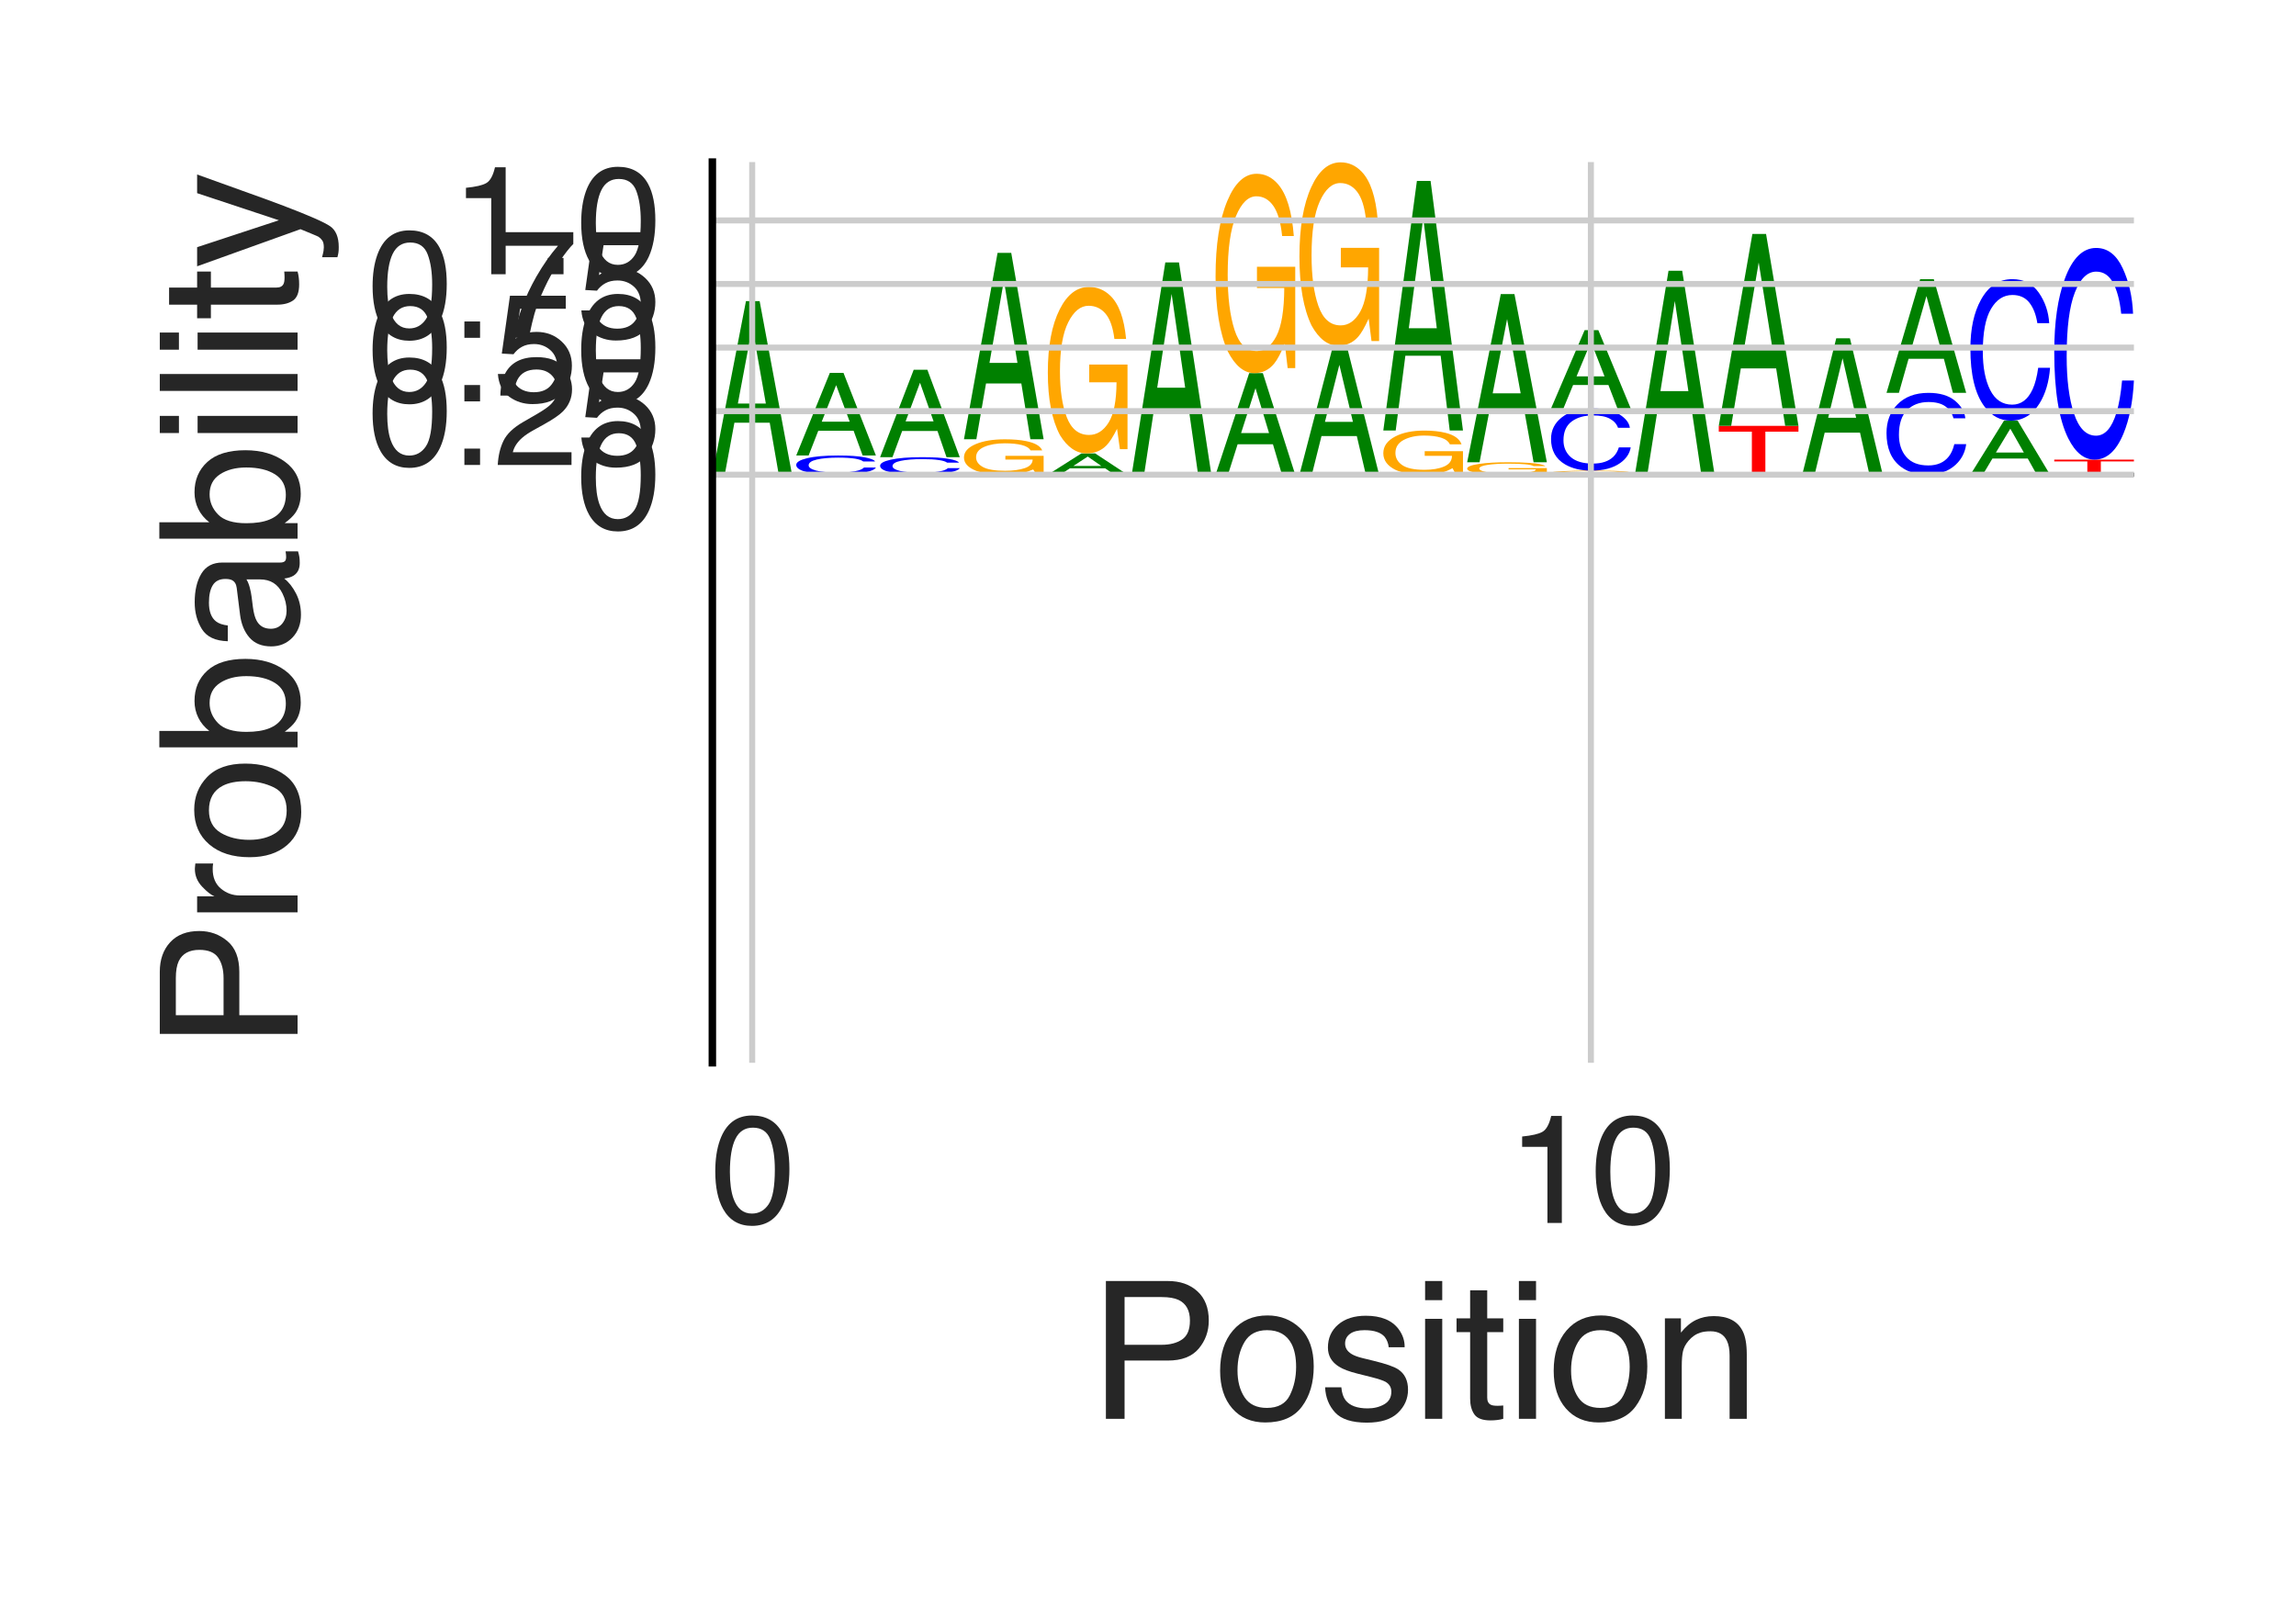 <?xml version="1.0" encoding="utf-8" standalone="no"?>
<!DOCTYPE svg PUBLIC "-//W3C//DTD SVG 1.1//EN"
  "http://www.w3.org/Graphics/SVG/1.1/DTD/svg11.dtd">
<svg height="216pt" version="1.1" viewBox="0 0 306 216" width="306pt" xmlns="http://www.w3.org/2000/svg" xmlns:xlink="http://www.w3.org/1999/xlink">
 <defs>
  <style type="text/css">*{stroke-linecap:butt;stroke-linejoin:round;}</style>
 </defs>
 <g id="figure_1">
  <g id="patch_1">
   <path d="M 0 216 
L 306 216 
L 306 0 
L 0 0 
z
" style="fill:#ffffff;"/>
  </g>
  <g id="axes_1">
   <g id="patch_2">
    <path d="M 94.94 141.64 
L 284.4 141.64 
L 284.4 21.6 
L 94.94 21.6 
z
" style="fill:#ffffff;"/>
   </g>
   <g id="line2d_1">
    <path clip-path="url(#pebec50a38b)" d="M 94.94 63.265 
L 284.4 63.265 
" style="fill:none;stroke:#000000;stroke-linecap:round;stroke-width:0.5;"/>
   </g>
   <g id="patch_3">
    <path clip-path="url(#pebec50a38b)" d="M 102.068 53.786 
L 100.261 43.567 
L 98.34 53.786 
L 102.068 53.786 
z
M 99.419 40.13 
L 101.241 40.13 
L 105.559 63.265 
L 103.791 63.265 
L 102.586 56.336 
L 97.879 56.336 
L 96.591 63.265 
L 94.94 63.265 
L 99.419 40.13 
z
M 100.253 40.13 
L 100.253 40.13 
z
" style="fill:#008000;"/>
   </g>
   <g id="patch_4">
    <path clip-path="url(#pebec50a38b)" d="M 111.701 60.705 
Q 113.975 60.705 115.229 60.948 
Q 116.483 61.191 116.622 61.5 
L 115.041 61.5 
Q 114.773 61.266 113.969 61.129 
Q 113.166 60.991 111.716 60.991 
Q 109.948 60.991 108.861 61.244 
Q 107.773 61.496 107.773 62.017 
Q 107.773 62.444 108.754 62.71 
Q 109.737 62.975 111.685 62.975 
Q 113.477 62.975 114.415 62.696 
Q 114.911 62.548 115.156 62.308 
L 116.736 62.308 
Q 116.525 62.692 115.336 62.952 
Q 113.909 63.265 111.49 63.265 
Q 109.403 63.265 107.985 63.008 
Q 106.118 62.669 106.118 61.961 
Q 106.118 61.423 107.521 61.079 
Q 109.036 60.705 111.701 60.705 
z
M 111.375 60.705 
L 111.375 60.705 
z
" style="fill:#0000ff;"/>
   </g>
   <g id="patch_5">
    <path clip-path="url(#pebec50a38b)" d="M 113.245 56.195 
L 111.439 51.333 
L 109.518 56.195 
L 113.245 56.195 
z
M 110.596 49.698 
L 112.418 49.698 
L 116.736 60.705 
L 114.969 60.705 
L 113.763 57.408 
L 109.057 57.408 
L 107.769 60.705 
L 106.118 60.705 
L 110.596 49.698 
z
M 111.431 49.698 
L 111.431 49.698 
z
" style="fill:#008000;"/>
   </g>
   <g id="patch_6">
    <path clip-path="url(#pebec50a38b)" d="M 122.878 60.928 
Q 125.152 60.928 126.407 61.15 
Q 127.661 61.372 127.799 61.654 
L 126.219 61.654 
Q 125.95 61.44 125.147 61.315 
Q 124.344 61.189 122.894 61.189 
Q 121.126 61.189 120.039 61.42 
Q 118.951 61.65 118.951 62.126 
Q 118.951 62.516 119.932 62.758 
Q 120.915 63 122.863 63 
Q 124.654 63 125.593 62.745 
Q 126.088 62.611 126.334 62.391 
L 127.914 62.391 
Q 127.703 62.742 126.514 62.979 
Q 125.087 63.265 122.667 63.265 
Q 120.581 63.265 119.162 63.03 
Q 117.295 62.721 117.295 62.074 
Q 117.295 61.584 118.698 61.27 
Q 120.213 60.928 122.878 60.928 
z
M 122.552 60.928 
L 122.552 60.928 
z
" style="fill:#0000ff;"/>
   </g>
   <g id="patch_7">
    <path clip-path="url(#pebec50a38b)" d="M 124.423 56.154 
L 122.616 51.007 
L 120.696 56.154 
L 124.423 56.154 
z
M 121.774 49.276 
L 123.596 49.276 
L 127.914 60.928 
L 126.146 60.928 
L 124.941 57.438 
L 120.234 57.438 
L 118.946 60.928 
L 117.295 60.928 
L 121.774 49.276 
z
M 122.608 49.276 
L 122.608 49.276 
z
" style="fill:#008000;"/>
   </g>
   <g id="patch_8">
    <path clip-path="url(#pebec50a38b)" d="M 133.949 58.548 
Q 135.587 58.548 136.782 58.792 
Q 138.514 59.142 138.902 60.021 
L 137.344 60.021 
Q 137.058 59.53 136.165 59.306 
Q 135.271 59.081 133.909 59.081 
Q 132.296 59.081 131.192 59.549 
Q 130.088 60.015 130.088 60.94 
Q 130.088 61.739 130.997 62.241 
Q 131.909 62.742 133.964 62.742 
Q 135.539 62.742 136.572 62.391 
Q 137.605 62.038 137.628 61.25 
L 133.99 61.25 
L 133.99 60.748 
L 139.091 60.748 
L 139.091 63.146 
L 138.079 63.146 
L 137.699 62.569 
Q 136.901 62.907 136.284 63.039 
Q 135.246 63.265 133.648 63.265 
Q 131.584 63.265 130.096 62.749 
Q 128.473 62.102 128.473 60.973 
Q 128.473 59.847 130.055 59.182 
Q 131.559 58.548 133.949 58.548 
z
M 133.688 58.541 
L 133.688 58.541 
z
" style="fill:#ffa600;"/>
   </g>
   <g id="patch_9">
    <path clip-path="url(#pebec50a38b)" d="M 135.6 48.364 
L 133.794 37.391 
L 131.873 48.364 
L 135.6 48.364 
z
M 132.951 33.701 
L 134.773 33.701 
L 139.091 58.541 
L 137.324 58.541 
L 136.119 51.102 
L 131.412 51.102 
L 130.124 58.541 
L 128.473 58.541 
L 132.951 33.701 
z
M 133.786 33.701 
L 133.786 33.701 
z
" style="fill:#008000;"/>
   </g>
   <g id="patch_10">
    <path clip-path="url(#pebec50a38b)" d="M 146.778 62.101 
L 144.971 60.845 
L 143.051 62.101 
L 146.778 62.101 
z
M 144.129 60.423 
L 145.951 60.423 
L 150.269 63.265 
L 148.501 63.265 
L 147.296 62.414 
L 142.589 62.414 
L 141.301 63.265 
L 139.65 63.265 
L 144.129 60.423 
z
M 144.964 60.423 
L 144.964 60.423 
z
" style="fill:#008000;"/>
   </g>
   <g id="patch_11">
    <path clip-path="url(#pebec50a38b)" d="M 145.127 38.245 
Q 146.765 38.245 147.96 39.393 
Q 149.692 41.041 150.079 45.173 
L 148.522 45.173 
Q 148.236 42.864 147.342 41.808 
Q 146.448 40.752 145.086 40.752 
Q 143.473 40.752 142.37 42.951 
Q 141.266 45.145 141.266 49.493 
Q 141.266 53.248 142.175 55.608 
Q 143.086 57.967 145.142 57.967 
Q 146.717 57.967 147.75 56.315 
Q 148.783 54.657 148.806 50.953 
L 145.167 50.953 
L 145.167 48.588 
L 150.269 48.588 
L 150.269 59.863 
L 149.256 59.863 
L 148.876 57.15 
Q 148.079 58.743 147.461 59.363 
Q 146.423 60.423 144.825 60.423 
Q 142.762 60.423 141.273 57.999 
Q 139.65 54.956 139.65 49.649 
Q 139.65 44.356 141.233 41.229 
Q 142.737 38.245 145.127 38.245 
z
M 144.866 38.213 
L 144.866 38.213 
z
" style="fill:#ffa600;"/>
   </g>
   <g id="patch_12">
    <path clip-path="url(#pebec50a38b)" d="M 157.955 51.673 
L 156.149 39.176 
L 154.228 51.673 
L 157.955 51.673 
z
M 155.307 34.973 
L 157.129 34.973 
L 161.447 63.265 
L 159.679 63.265 
L 158.474 54.791 
L 153.767 54.791 
L 152.479 63.265 
L 150.828 63.265 
L 155.307 34.973 
z
M 156.141 34.973 
L 156.141 34.973 
z
" style="fill:#008000;"/>
   </g>
   <g id="patch_13">
    <path clip-path="url(#pebec50a38b)" d="M 169.133 57.718 
L 167.327 51.738 
L 165.406 57.718 
L 169.133 57.718 
z
M 166.484 49.727 
L 168.306 49.727 
L 172.624 63.265 
L 170.857 63.265 
L 169.651 59.21 
L 164.945 59.21 
L 163.656 63.265 
L 162.005 63.265 
L 166.484 49.727 
z
M 167.319 49.727 
L 167.319 49.727 
z
" style="fill:#008000;"/>
   </g>
   <g id="patch_14">
    <path clip-path="url(#pebec50a38b)" d="M 167.482 23.16 
Q 169.12 23.16 170.315 24.535 
Q 172.047 26.509 172.434 31.458 
L 170.877 31.458 
Q 170.591 28.692 169.697 27.427 
Q 168.804 26.162 167.441 26.162 
Q 165.829 26.162 164.725 28.797 
Q 163.621 31.425 163.621 36.633 
Q 163.621 41.131 164.53 43.958 
Q 165.441 46.785 167.497 46.785 
Q 169.072 46.785 170.105 44.805 
Q 171.138 42.82 171.161 38.382 
L 167.522 38.382 
L 167.522 35.55 
L 172.624 35.55 
L 172.624 49.056 
L 171.611 49.056 
L 171.232 45.806 
Q 170.434 47.714 169.816 48.456 
Q 168.778 49.727 167.181 49.727 
Q 165.117 49.727 163.628 46.823 
Q 162.005 43.177 162.005 36.82 
Q 162.005 30.479 163.588 26.734 
Q 165.092 23.16 167.482 23.16 
z
M 167.221 23.121 
L 167.221 23.121 
z
" style="fill:#ffa600;"/>
   </g>
   <g id="patch_15">
    <path clip-path="url(#pebec50a38b)" d="M 180.311 56.22 
L 178.504 48.625 
L 176.584 56.22 
L 180.311 56.22 
z
M 177.662 46.071 
L 179.484 46.071 
L 183.802 63.265 
L 182.034 63.265 
L 180.829 58.115 
L 176.122 58.115 
L 174.834 63.265 
L 173.183 63.265 
L 177.662 46.071 
z
M 178.496 46.071 
L 178.496 46.071 
z
" style="fill:#008000;"/>
   </g>
   <g id="patch_16">
    <path clip-path="url(#pebec50a38b)" d="M 178.66 21.635 
Q 180.298 21.635 181.493 22.9 
Q 183.225 24.716 183.612 29.268 
L 182.055 29.268 
Q 181.769 26.724 180.875 25.561 
Q 179.981 24.397 178.619 24.397 
Q 177.006 24.397 175.902 26.82 
Q 174.798 29.238 174.798 34.028 
Q 174.798 38.165 175.707 40.765 
Q 176.619 43.365 178.675 43.365 
Q 180.25 43.365 181.283 41.544 
Q 182.316 39.718 182.338 35.636 
L 178.7 35.636 
L 178.7 33.031 
L 183.802 33.031 
L 183.802 45.454 
L 182.789 45.454 
L 182.409 42.465 
Q 181.612 44.22 180.994 44.903 
Q 179.956 46.071 178.358 46.071 
Q 176.295 46.071 174.806 43.401 
Q 173.183 40.047 173.183 34.2 
Q 173.183 28.368 174.765 24.923 
Q 176.269 21.635 178.66 21.635 
z
M 178.399 21.6 
L 178.399 21.6 
z
" style="fill:#ffa600;"/>
   </g>
   <g id="patch_17">
    <path clip-path="url(#pebec50a38b)" d="M 189.837 57.385 
Q 191.475 57.385 192.67 57.689 
Q 194.402 58.126 194.789 59.221 
L 193.232 59.221 
Q 192.946 58.609 192.052 58.329 
Q 191.159 58.049 189.797 58.049 
Q 188.184 58.049 187.08 58.632 
Q 185.976 59.214 185.976 60.367 
Q 185.976 61.362 186.885 61.988 
Q 187.796 62.614 189.852 62.614 
Q 191.427 62.614 192.46 62.175 
Q 193.493 61.736 193.516 60.754 
L 189.878 60.754 
L 189.878 60.127 
L 194.979 60.127 
L 194.979 63.116 
L 193.967 63.116 
L 193.587 62.397 
Q 192.789 62.819 192.171 62.984 
Q 191.133 63.265 189.536 63.265 
Q 187.472 63.265 185.984 62.622 
Q 184.361 61.815 184.361 60.408 
Q 184.361 59.005 185.943 58.176 
Q 187.447 57.385 189.837 57.385 
z
M 189.576 57.376 
L 189.576 57.376 
z
" style="fill:#ffa600;"/>
   </g>
   <g id="patch_18">
    <path clip-path="url(#pebec50a38b)" d="M 191.488 43.746 
L 189.682 29.051 
L 187.761 43.746 
L 191.488 43.746 
z
M 188.839 24.11 
L 190.661 24.11 
L 194.979 57.376 
L 193.212 57.376 
L 192.007 47.413 
L 187.3 47.413 
L 186.012 57.376 
L 184.361 57.376 
L 188.839 24.11 
z
M 189.674 24.11 
L 189.674 24.11 
z
" style="fill:#008000;"/>
   </g>
   <g id="patch_19">
    <path clip-path="url(#pebec50a38b)" d="M 201.015 61.606 
Q 202.653 61.606 203.848 61.692 
Q 205.58 61.815 205.967 62.124 
L 204.41 62.124 
Q 204.124 61.951 203.23 61.872 
Q 202.336 61.793 200.974 61.793 
Q 199.361 61.793 198.257 61.958 
Q 197.154 62.122 197.154 62.447 
Q 197.154 62.728 198.063 62.905 
Q 198.974 63.081 201.03 63.081 
Q 202.605 63.081 203.638 62.957 
Q 204.671 62.833 204.694 62.556 
L 201.055 62.556 
L 201.055 62.38 
L 206.157 62.38 
L 206.157 63.223 
L 205.144 63.223 
L 204.764 63.02 
Q 203.967 63.139 203.349 63.185 
Q 202.311 63.265 200.713 63.265 
Q 198.65 63.265 197.161 63.083 
Q 195.538 62.856 195.538 62.459 
Q 195.538 62.063 197.121 61.829 
Q 198.625 61.606 201.015 61.606 
z
M 200.754 61.604 
L 200.754 61.604 
z
" style="fill:#ffa600;"/>
   </g>
   <g id="patch_20">
    <path clip-path="url(#pebec50a38b)" d="M 202.666 52.423 
L 200.859 42.524 
L 198.939 52.423 
L 202.666 52.423 
z
M 200.017 39.195 
L 201.839 39.195 
L 206.157 61.604 
L 204.389 61.604 
L 203.184 54.892 
L 198.477 54.892 
L 197.189 61.604 
L 195.538 61.604 
L 200.017 39.195 
z
M 200.851 39.195 
L 200.851 39.195 
z
" style="fill:#008000;"/>
   </g>
   <g id="patch_21">
    <path clip-path="url(#pebec50a38b)" d="M 212.192 62.721 
Q 213.83 62.721 215.025 62.749 
Q 216.757 62.79 217.145 62.891 
L 215.588 62.891 
Q 215.301 62.834 214.408 62.808 
Q 213.514 62.782 212.152 62.782 
Q 210.539 62.782 209.435 62.836 
Q 208.331 62.89 208.331 62.997 
Q 208.331 63.089 209.24 63.147 
Q 210.152 63.205 212.207 63.205 
Q 213.782 63.205 214.815 63.164 
Q 215.848 63.123 215.871 63.033 
L 212.233 63.033 
L 212.233 62.975 
L 217.335 62.975 
L 217.335 63.251 
L 216.322 63.251 
L 215.942 63.184 
Q 215.144 63.224 214.527 63.239 
Q 213.489 63.265 211.891 63.265 
Q 209.827 63.265 208.339 63.205 
Q 206.716 63.131 206.716 63.001 
Q 206.716 62.871 208.298 62.794 
Q 209.802 62.721 212.192 62.721 
z
M 211.931 62.72 
L 211.931 62.72 
z
" style="fill:#ffa600;"/>
   </g>
   <g id="patch_22">
    <path clip-path="url(#pebec50a38b)" d="M 212.299 54.436 
Q 214.573 54.436 215.827 55.224 
Q 217.082 56.011 217.22 57.011 
L 215.639 57.011 
Q 215.371 56.252 214.568 55.809 
Q 213.765 55.363 212.315 55.363 
Q 210.547 55.363 209.459 56.18 
Q 208.372 56.996 208.372 58.682 
Q 208.372 60.065 209.352 60.925 
Q 210.335 61.783 212.283 61.783 
Q 214.075 61.783 215.014 60.878 
Q 215.509 60.402 215.754 59.624 
L 217.335 59.624 
Q 217.123 60.866 215.934 61.708 
Q 214.508 62.72 212.088 62.72 
Q 210.002 62.72 208.583 61.889 
Q 206.716 60.793 206.716 58.5 
Q 206.716 56.761 208.119 55.648 
Q 209.634 54.436 212.299 54.436 
z
M 211.973 54.436 
L 211.973 54.436 
z
" style="fill:#0000ff;"/>
   </g>
   <g id="patch_23">
    <path clip-path="url(#pebec50a38b)" d="M 213.843 50.158 
L 212.037 45.546 
L 210.116 50.158 
L 213.843 50.158 
z
M 211.194 43.995 
L 213.017 43.995 
L 217.335 54.436 
L 215.567 54.436 
L 214.362 51.309 
L 209.655 51.309 
L 208.367 54.436 
L 206.716 54.436 
L 211.194 43.995 
z
M 212.029 43.995 
L 212.029 43.995 
z
" style="fill:#008000;"/>
   </g>
   <g id="patch_24">
    <path clip-path="url(#pebec50a38b)" d="M 225.021 52.127 
L 223.214 40.12 
L 221.294 52.127 
L 225.021 52.127 
z
M 222.372 36.082 
L 224.194 36.082 
L 228.512 63.265 
L 226.744 63.265 
L 225.539 55.123 
L 220.833 55.123 
L 219.544 63.265 
L 217.893 63.265 
L 222.372 36.082 
z
M 223.207 36.082 
L 223.207 36.082 
z
" style="fill:#008000;"/>
   </g>
   <g id="patch_25">
    <path clip-path="url(#pebec50a38b)" d="M 239.69 56.756 
L 239.69 57.531 
L 235.28 57.531 
L 235.28 63.265 
L 233.481 63.265 
L 233.481 57.531 
L 229.071 57.531 
L 229.071 56.756 
L 239.69 56.756 
z
" style="fill:#ff0000;"/>
   </g>
   <g id="patch_26">
    <path clip-path="url(#pebec50a38b)" d="M 236.198 46.276 
L 234.392 34.978 
L 232.471 46.276 
L 236.198 46.276 
z
M 233.55 31.178 
L 235.372 31.178 
L 239.69 56.756 
L 237.922 56.756 
L 236.717 49.095 
L 232.01 49.095 
L 230.722 56.756 
L 229.071 56.756 
L 233.55 31.178 
z
M 234.384 31.178 
L 234.384 31.178 
z
" style="fill:#008000;"/>
   </g>
   <g id="patch_27">
    <path clip-path="url(#pebec50a38b)" d="M 250.867 63.031 
L 250.867 63.059 
L 246.457 63.059 
L 246.457 63.265 
L 244.659 63.265 
L 244.659 63.059 
L 240.249 63.059 
L 240.249 63.031 
L 250.867 63.031 
z
" style="fill:#ff0000;"/>
   </g>
   <g id="patch_28">
    <path clip-path="url(#pebec50a38b)" d="M 247.376 55.677 
L 245.57 47.75 
L 243.649 55.677 
L 247.376 55.677 
z
M 244.727 45.084 
L 246.549 45.084 
L 250.867 63.031 
L 249.1 63.031 
L 247.894 57.656 
L 243.188 57.656 
L 241.9 63.031 
L 240.249 63.031 
L 244.727 45.084 
z
M 245.562 45.084 
L 245.562 45.084 
z
" style="fill:#008000;"/>
   </g>
   <g id="patch_29">
    <path clip-path="url(#pebec50a38b)" d="M 257.009 52.358 
Q 259.283 52.358 260.538 53.396 
Q 261.792 54.431 261.93 55.749 
L 260.35 55.749 
Q 260.081 54.749 259.278 54.165 
Q 258.475 53.579 257.025 53.579 
Q 255.257 53.579 254.169 54.655 
Q 253.082 55.728 253.082 57.948 
Q 253.082 59.768 254.063 60.901 
Q 255.046 62.031 256.994 62.031 
Q 258.785 62.031 259.724 60.84 
Q 260.219 60.213 260.465 59.189 
L 262.045 59.189 
Q 261.834 60.824 260.644 61.932 
Q 259.218 63.265 256.798 63.265 
Q 254.712 63.265 253.293 62.171 
Q 251.426 60.727 251.426 57.709 
Q 251.426 55.419 252.829 53.953 
Q 254.344 52.358 257.009 52.358 
z
M 256.683 52.358 
L 256.683 52.358 
z
" style="fill:#0000ff;"/>
   </g>
   <g id="patch_30">
    <path clip-path="url(#pebec50a38b)" d="M 258.554 46.152 
L 256.747 39.46 
L 254.827 46.152 
L 258.554 46.152 
z
M 255.905 37.21 
L 257.727 37.21 
L 262.045 52.358 
L 260.277 52.358 
L 259.072 47.821 
L 254.365 47.821 
L 253.077 52.358 
L 251.426 52.358 
L 255.905 37.21 
z
M 256.739 37.21 
L 256.739 37.21 
z
" style="fill:#008000;"/>
   </g>
   <g id="patch_31">
    <path clip-path="url(#pebec50a38b)" d="M 269.731 60.314 
L 267.925 57.132 
L 266.004 60.314 
L 269.731 60.314 
z
M 267.082 56.062 
L 268.904 56.062 
L 273.222 63.265 
L 271.455 63.265 
L 270.25 61.108 
L 265.543 61.108 
L 264.255 63.265 
L 262.604 63.265 
L 267.082 56.062 
z
M 267.917 56.062 
L 267.917 56.062 
z
" style="fill:#008000;"/>
   </g>
   <g id="patch_32">
    <path clip-path="url(#pebec50a38b)" d="M 268.187 37.203 
Q 270.461 37.203 271.715 38.997 
Q 272.969 40.787 273.108 43.065 
L 271.527 43.065 
Q 271.259 41.337 270.456 40.327 
Q 269.652 39.313 268.203 39.313 
Q 266.434 39.313 265.347 41.174 
Q 264.26 43.03 264.26 46.869 
Q 264.26 50.016 265.24 51.974 
Q 266.223 53.929 268.171 53.929 
Q 269.963 53.929 270.902 51.869 
Q 271.397 50.785 271.642 49.014 
L 273.222 49.014 
Q 273.011 51.842 271.822 53.757 
Q 270.396 56.062 267.976 56.062 
Q 265.889 56.062 264.471 54.171 
Q 262.604 51.674 262.604 46.455 
Q 262.604 42.496 264.007 39.96 
Q 265.522 37.203 268.187 37.203 
z
M 267.861 37.203 
L 267.861 37.203 
z
" style="fill:#0000ff;"/>
   </g>
   <g id="patch_33">
    <path clip-path="url(#pebec50a38b)" d="M 284.4 61.257 
L 284.4 61.496 
L 279.99 61.496 
L 279.99 63.265 
L 278.191 63.265 
L 278.191 61.496 
L 273.781 61.496 
L 273.781 61.257 
L 284.4 61.257 
z
" style="fill:#ff0000;"/>
   </g>
   <g id="patch_34">
    <path clip-path="url(#pebec50a38b)" d="M 279.364 33.044 
Q 281.638 33.044 282.893 35.728 
Q 284.147 38.407 284.285 41.814 
L 282.705 41.814 
Q 282.436 39.229 281.633 37.718 
Q 280.83 36.201 279.38 36.201 
Q 277.612 36.201 276.525 38.984 
Q 275.437 41.762 275.437 47.504 
Q 275.437 52.213 276.418 55.142 
Q 277.401 58.065 279.349 58.065 
Q 281.14 58.065 282.079 54.984 
Q 282.575 53.362 282.82 50.713 
L 284.4 50.713 
Q 284.189 54.943 283 57.808 
Q 281.573 61.257 279.153 61.257 
Q 277.067 61.257 275.648 58.427 
Q 273.781 54.692 273.781 46.885 
Q 273.781 40.962 275.184 37.17 
Q 276.699 33.044 279.364 33.044 
z
M 279.038 33.044 
L 279.038 33.044 
z
" style="fill:#0000ff;"/>
   </g>
   <g id="patch_35">
    <path clip-path="url(#pebec50a38b)" d="M 100.523 81.45 
Q 102.797 81.45 104.051 80.466 
Q 105.306 79.484 105.444 78.234 
L 103.864 78.234 
Q 103.595 79.182 102.792 79.736 
Q 101.989 80.293 100.539 80.293 
Q 98.771 80.293 97.683 79.272 
Q 96.596 78.254 96.596 76.148 
Q 96.596 74.421 97.576 73.347 
Q 98.56 72.275 100.508 72.275 
Q 102.299 72.275 103.238 73.405 
Q 103.733 74 103.978 74.971 
L 105.559 74.971 
Q 105.347 73.42 104.158 72.369 
Q 102.732 71.105 100.312 71.105 
Q 98.226 71.105 96.807 72.142 
Q 94.94 73.512 94.94 76.375 
Q 94.94 78.547 96.343 79.938 
Q 97.858 81.45 100.523 81.45 
z
M 100.197 81.45 
L 100.197 81.45 
z
" style="fill:none;opacity:0;"/>
   </g>
   <g id="patch_36">
    <path clip-path="url(#pebec50a38b)" d="M 100.416 96.564 
Q 102.055 96.564 103.25 95.782 
Q 104.981 94.659 105.369 91.843 
L 103.812 91.843 
Q 103.526 93.417 102.632 94.136 
Q 101.738 94.856 100.376 94.856 
Q 98.763 94.856 97.659 93.357 
Q 96.555 91.862 96.555 88.899 
Q 96.555 86.34 97.464 84.732 
Q 98.376 83.124 100.432 83.124 
Q 102.006 83.124 103.039 84.25 
Q 104.072 85.38 104.095 87.904 
L 100.457 87.904 
L 100.457 89.515 
L 105.559 89.515 
L 105.559 81.832 
L 104.546 81.832 
L 104.166 83.681 
Q 103.369 82.595 102.751 82.173 
Q 101.713 81.45 100.115 81.45 
Q 98.052 81.45 96.563 83.102 
Q 94.94 85.176 94.94 88.793 
Q 94.94 92.4 96.522 94.53 
Q 98.026 96.564 100.416 96.564 
z
M 100.156 96.586 
L 100.156 96.586 
z
" style="fill:none;opacity:0;"/>
   </g>
   <g id="patch_37">
    <path clip-path="url(#pebec50a38b)" d="M 105.559 71.105 
L 105.559 70.171 
L 101.149 70.171 
L 101.149 63.265 
L 99.35 63.265 
L 99.35 70.171 
L 94.94 70.171 
L 94.94 71.105 
L 105.559 71.105 
z
" style="fill:none;opacity:0;"/>
   </g>
   <g id="patch_38">
    <path clip-path="url(#pebec50a38b)" d="M 111.594 69.417 
Q 113.232 69.417 114.427 69.099 
Q 116.159 68.641 116.546 67.495 
L 114.989 67.495 
Q 114.703 68.136 113.809 68.429 
Q 112.916 68.722 111.554 68.722 
Q 109.941 68.722 108.837 68.112 
Q 107.733 67.503 107.733 66.297 
Q 107.733 65.255 108.642 64.601 
Q 109.553 63.946 111.609 63.946 
Q 113.184 63.946 114.217 64.404 
Q 115.25 64.864 115.273 65.892 
L 111.635 65.892 
L 111.635 66.548 
L 116.736 66.548 
L 116.736 63.42 
L 115.724 63.42 
L 115.344 64.173 
Q 114.546 63.731 113.928 63.559 
Q 112.89 63.265 111.293 63.265 
Q 109.229 63.265 107.741 63.937 
Q 106.118 64.781 106.118 66.254 
Q 106.118 67.722 107.7 68.589 
Q 109.204 69.417 111.594 69.417 
z
M 111.333 69.426 
L 111.333 69.426 
z
" style="fill:none;opacity:0;"/>
   </g>
   <g id="patch_39">
    <path clip-path="url(#pebec50a38b)" d="M 116.736 79.598 
L 116.736 78.386 
L 112.326 78.386 
L 112.326 69.426 
L 110.528 69.426 
L 110.528 78.386 
L 106.118 78.386 
L 106.118 79.598 
L 116.736 79.598 
z
" style="fill:none;opacity:0;"/>
   </g>
   <g id="patch_40">
    <path clip-path="url(#pebec50a38b)" d="M 122.772 66.477 
Q 124.41 66.477 125.605 66.311 
Q 127.337 66.072 127.724 65.474 
L 126.167 65.474 
Q 125.881 65.808 124.987 65.961 
Q 124.093 66.114 122.731 66.114 
Q 121.118 66.114 120.014 65.795 
Q 118.911 65.478 118.911 64.848 
Q 118.911 64.304 119.819 63.962 
Q 120.731 63.62 122.787 63.62 
Q 124.362 63.62 125.395 63.86 
Q 126.428 64.1 126.45 64.636 
L 122.812 64.636 
L 122.812 64.979 
L 127.914 64.979 
L 127.914 63.346 
L 126.901 63.346 
L 126.521 63.739 
Q 125.724 63.508 125.106 63.418 
Q 124.068 63.265 122.47 63.265 
Q 120.407 63.265 118.918 63.616 
Q 117.295 64.057 117.295 64.825 
Q 117.295 65.592 118.878 66.045 
Q 120.382 66.477 122.772 66.477 
z
M 122.511 66.482 
L 122.511 66.482 
z
" style="fill:none;opacity:0;"/>
   </g>
   <g id="patch_41">
    <path clip-path="url(#pebec50a38b)" d="M 127.914 80.834 
L 127.914 79.124 
L 123.504 79.124 
L 123.504 66.482 
L 121.705 66.482 
L 121.705 79.124 
L 117.295 79.124 
L 117.295 80.834 
L 127.914 80.834 
z
" style="fill:none;opacity:0;"/>
   </g>
   <g id="patch_42">
    <path clip-path="url(#pebec50a38b)" d="M 134.056 113.633 
Q 136.33 113.633 137.584 110.013 
Q 138.838 106.401 138.977 101.805 
L 137.396 101.805 
Q 137.128 105.291 136.325 107.329 
Q 135.521 109.376 134.072 109.376 
Q 132.304 109.376 131.216 105.622 
Q 130.129 101.876 130.129 94.132 
Q 130.129 87.781 131.109 83.83 
Q 132.092 79.888 134.04 79.888 
Q 135.832 79.888 136.771 84.043 
Q 137.266 86.231 137.511 89.804 
L 139.091 89.804 
Q 138.88 84.098 137.691 80.234 
Q 136.265 75.583 133.845 75.583 
Q 131.758 75.583 130.34 79.4 
Q 128.473 84.436 128.473 94.966 
Q 128.473 102.954 129.876 108.069 
Q 131.391 113.633 134.056 113.633 
z
M 133.73 113.633 
L 133.73 113.633 
z
" style="fill:none;opacity:0;"/>
   </g>
   <g id="patch_43">
    <path clip-path="url(#pebec50a38b)" d="M 139.091 75.583 
L 139.091 74.115 
L 134.681 74.115 
L 134.681 63.265 
L 132.883 63.265 
L 132.883 74.115 
L 128.473 74.115 
L 128.473 75.583 
L 139.091 75.583 
z
" style="fill:none;opacity:0;"/>
   </g>
   <g id="patch_44">
    <path clip-path="url(#pebec50a38b)" d="M 145.233 69.09 
Q 147.507 69.09 148.762 68.536 
Q 150.016 67.983 150.154 67.279 
L 148.574 67.279 
Q 148.305 67.813 147.502 68.125 
Q 146.699 68.438 145.249 68.438 
Q 143.481 68.438 142.394 67.863 
Q 141.306 67.29 141.306 66.104 
Q 141.306 65.132 142.287 64.527 
Q 143.27 63.924 145.218 63.924 
Q 147.009 63.924 147.948 64.56 
Q 148.444 64.895 148.689 65.442 
L 150.269 65.442 
Q 150.058 64.568 148.869 63.977 
Q 147.442 63.265 145.022 63.265 
Q 142.936 63.265 141.517 63.849 
Q 139.65 64.62 139.65 66.232 
Q 139.65 67.455 141.053 68.238 
Q 142.568 69.09 145.233 69.09 
z
M 144.908 69.09 
L 144.908 69.09 
z
" style="fill:none;opacity:0;"/>
   </g>
   <g id="patch_45">
    <path clip-path="url(#pebec50a38b)" d="M 150.269 105.235 
L 150.269 100.929 
L 145.859 100.929 
L 145.859 69.09 
L 144.06 69.09 
L 144.06 100.929 
L 139.65 100.929 
L 139.65 105.235 
L 150.269 105.235 
z
" style="fill:none;opacity:0;"/>
   </g>
   <g id="patch_46">
    <path clip-path="url(#pebec50a38b)" d="M 156.411 113.081 
Q 158.685 113.081 159.939 109.661 
Q 161.194 106.248 161.332 101.906 
L 159.752 101.906 
Q 159.483 105.2 158.68 107.126 
Q 157.877 109.059 156.427 109.059 
Q 154.659 109.059 153.571 105.512 
Q 152.484 101.973 152.484 94.657 
Q 152.484 88.657 153.464 84.924 
Q 154.447 81.199 156.395 81.199 
Q 158.187 81.199 159.126 85.125 
Q 159.621 87.192 159.866 90.567 
L 161.447 90.567 
Q 161.235 85.177 160.046 81.526 
Q 158.62 77.132 156.2 77.132 
Q 154.114 77.132 152.695 80.738 
Q 150.828 85.497 150.828 95.445 
Q 150.828 102.992 152.231 107.825 
Q 153.746 113.081 156.411 113.081 
z
M 156.085 113.081 
L 156.085 113.081 
z
" style="fill:none;opacity:0;"/>
   </g>
   <g id="patch_47">
    <path clip-path="url(#pebec50a38b)" d="M 156.304 68.227 
Q 157.942 68.227 159.138 67.97 
Q 160.869 67.601 161.257 66.677 
L 159.7 66.677 
Q 159.414 67.193 158.52 67.43 
Q 157.626 67.666 156.264 67.666 
Q 154.651 67.666 153.547 67.174 
Q 152.443 66.683 152.443 65.71 
Q 152.443 64.87 153.352 64.342 
Q 154.264 63.814 156.32 63.814 
Q 157.894 63.814 158.927 64.184 
Q 159.96 64.555 159.983 65.384 
L 156.345 65.384 
L 156.345 65.913 
L 161.447 65.913 
L 161.447 63.39 
L 160.434 63.39 
L 160.054 63.997 
Q 159.257 63.641 158.639 63.502 
Q 157.601 63.265 156.003 63.265 
Q 153.94 63.265 152.451 63.807 
Q 150.828 64.488 150.828 65.675 
Q 150.828 66.859 152.41 67.559 
Q 153.914 68.227 156.304 68.227 
z
M 156.044 68.234 
L 156.044 68.234 
z
" style="fill:none;opacity:0;"/>
   </g>
   <g id="patch_48">
    <path clip-path="url(#pebec50a38b)" d="M 161.447 77.132 
L 161.447 76.072 
L 157.037 76.072 
L 157.037 68.234 
L 155.238 68.234 
L 155.238 76.072 
L 150.828 76.072 
L 150.828 77.132 
L 161.447 77.132 
z
" style="fill:none;opacity:0;"/>
   </g>
   <g id="patch_49">
    <path clip-path="url(#pebec50a38b)" d="M 167.589 135.4 
Q 169.863 135.4 171.117 131.721 
Q 172.371 128.05 172.509 123.38 
L 170.929 123.38 
Q 170.661 126.923 169.857 128.994 
Q 169.054 131.073 167.604 131.073 
Q 165.836 131.073 164.749 127.258 
Q 163.661 123.452 163.661 115.582 
Q 163.661 109.128 164.642 105.114 
Q 165.625 101.107 167.573 101.107 
Q 169.365 101.107 170.303 105.33 
Q 170.799 107.553 171.044 111.184 
L 172.624 111.184 
Q 172.413 105.386 171.224 101.459 
Q 169.797 96.733 167.377 96.733 
Q 165.291 96.733 163.873 100.611 
Q 162.005 105.73 162.005 116.43 
Q 162.005 124.547 163.408 129.746 
Q 164.924 135.4 167.589 135.4 
z
M 167.263 135.4 
L 167.263 135.4 
z
" style="fill:none;opacity:0;"/>
   </g>
   <g id="patch_50">
    <path clip-path="url(#pebec50a38b)" d="M 172.624 96.733 
L 172.624 92.745 
L 168.214 92.745 
L 168.214 63.265 
L 166.415 63.265 
L 166.415 92.745 
L 162.005 92.745 
L 162.005 96.733 
L 172.624 96.733 
z
" style="fill:none;opacity:0;"/>
   </g>
   <g id="patch_51">
    <path clip-path="url(#pebec50a38b)" d="M 178.766 138.248 
Q 181.04 138.248 182.294 134.66 
Q 183.549 131.08 183.687 126.525 
L 182.107 126.525 
Q 181.838 129.981 181.035 132.001 
Q 180.232 134.028 178.782 134.028 
Q 177.014 134.028 175.926 130.308 
Q 174.839 126.596 174.839 118.921 
Q 174.839 112.627 175.819 108.711 
Q 176.803 104.804 178.751 104.804 
Q 180.542 104.804 181.481 108.922 
Q 181.976 111.09 182.221 114.631 
L 183.802 114.631 
Q 183.591 108.976 182.401 105.147 
Q 180.975 100.537 178.555 100.537 
Q 176.469 100.537 175.05 104.32 
Q 173.183 109.312 173.183 119.748 
Q 173.183 127.664 174.586 132.734 
Q 176.101 138.248 178.766 138.248 
z
M 178.44 138.248 
L 178.44 138.248 
z
" style="fill:none;opacity:0;"/>
   </g>
   <g id="patch_52">
    <path clip-path="url(#pebec50a38b)" d="M 183.802 100.537 
L 183.802 96.097 
L 179.392 96.097 
L 179.392 63.265 
L 177.593 63.265 
L 177.593 96.097 
L 173.183 96.097 
L 173.183 100.537 
L 183.802 100.537 
z
" style="fill:none;opacity:0;"/>
   </g>
   <g id="patch_53">
    <path clip-path="url(#pebec50a38b)" d="M 189.944 102.348 
Q 192.218 102.348 193.472 98.629 
Q 194.726 94.919 194.865 90.198 
L 193.284 90.198 
Q 193.016 93.779 192.213 95.873 
Q 191.409 97.975 189.959 97.975 
Q 188.191 97.975 187.104 94.119 
Q 186.017 90.271 186.017 82.317 
Q 186.017 75.794 186.997 71.736 
Q 187.98 67.686 189.928 67.686 
Q 191.72 67.686 192.658 71.954 
Q 193.154 74.202 193.399 77.871 
L 194.979 77.871 
Q 194.768 72.011 193.579 68.042 
Q 192.153 63.265 189.733 63.265 
Q 187.646 63.265 186.228 67.185 
Q 184.361 72.359 184.361 83.174 
Q 184.361 91.379 185.764 96.633 
Q 187.279 102.348 189.944 102.348 
z
M 189.618 102.348 
L 189.618 102.348 
z
" style="fill:none;opacity:0;"/>
   </g>
   <g id="patch_54">
    <path clip-path="url(#pebec50a38b)" d="M 194.979 141.64 
L 194.979 136.958 
L 190.569 136.958 
L 190.569 102.348 
L 188.771 102.348 
L 188.771 136.958 
L 184.361 136.958 
L 184.361 141.64 
L 194.979 141.64 
z
" style="fill:none;opacity:0;"/>
   </g>
   <g id="patch_55">
    <path clip-path="url(#pebec50a38b)" d="M 201.121 77.408 
Q 203.395 77.408 204.65 76.062 
Q 205.904 74.72 206.042 73.011 
L 204.462 73.011 
Q 204.193 74.307 203.39 75.065 
Q 202.587 75.825 201.137 75.825 
Q 199.369 75.825 198.282 74.43 
Q 197.194 73.038 197.194 70.159 
Q 197.194 67.799 198.175 66.33 
Q 199.158 64.865 201.106 64.865 
Q 202.897 64.865 203.836 66.409 
Q 204.332 67.223 204.577 68.551 
L 206.157 68.551 
Q 205.946 66.43 204.757 64.994 
Q 203.33 63.265 200.91 63.265 
Q 198.824 63.265 197.405 64.683 
Q 195.538 66.556 195.538 70.469 
Q 195.538 73.439 196.941 75.34 
Q 198.456 77.408 201.121 77.408 
z
M 200.795 77.408 
L 200.795 77.408 
z
" style="fill:none;opacity:0;"/>
   </g>
   <g id="patch_56">
    <path clip-path="url(#pebec50a38b)" d="M 206.157 99.595 
L 206.157 96.952 
L 201.747 96.952 
L 201.747 77.408 
L 199.948 77.408 
L 199.948 96.952 
L 195.538 96.952 
L 195.538 99.595 
L 206.157 99.595 
z
" style="fill:none;opacity:0;"/>
   </g>
   <g id="patch_57">
    <path clip-path="url(#pebec50a38b)" d="M 217.335 91.084 
L 217.335 87.77 
L 212.925 87.77 
L 212.925 63.265 
L 211.126 63.265 
L 211.126 87.77 
L 206.716 87.77 
L 206.716 91.084 
L 217.335 91.084 
z
" style="fill:none;opacity:0;"/>
   </g>
   <g id="patch_58">
    <path clip-path="url(#pebec50a38b)" d="M 223.477 66.398 
Q 225.751 66.398 227.005 66.1 
Q 228.259 65.803 228.397 65.424 
L 226.817 65.424 
Q 226.548 65.711 225.745 65.879 
Q 224.942 66.048 223.492 66.048 
Q 221.724 66.048 220.637 65.738 
Q 219.549 65.43 219.549 64.792 
Q 219.549 64.269 220.53 63.944 
Q 221.513 63.619 223.461 63.619 
Q 225.252 63.619 226.191 63.961 
Q 226.687 64.142 226.932 64.436 
L 228.512 64.436 
Q 228.301 63.966 227.112 63.648 
Q 225.685 63.265 223.265 63.265 
Q 221.179 63.265 219.761 63.579 
Q 217.893 63.994 217.893 64.861 
Q 217.893 65.519 219.296 65.94 
Q 220.811 66.398 223.477 66.398 
z
M 223.151 66.398 
L 223.151 66.398 
z
" style="fill:none;opacity:0;"/>
   </g>
   <g id="patch_59">
    <path clip-path="url(#pebec50a38b)" d="M 223.37 72.728 
Q 225.008 72.728 226.203 72.4 
Q 227.935 71.93 228.322 70.751 
L 226.765 70.751 
Q 226.479 71.41 225.585 71.711 
Q 224.691 72.012 223.329 72.012 
Q 221.717 72.012 220.613 71.385 
Q 219.509 70.759 219.509 69.518 
Q 219.509 68.446 220.418 67.773 
Q 221.329 67.099 223.385 67.099 
Q 224.96 67.099 225.993 67.571 
Q 227.026 68.044 227.049 69.101 
L 223.41 69.101 
L 223.41 69.776 
L 228.512 69.776 
L 228.512 66.558 
L 227.499 66.558 
L 227.12 67.332 
Q 226.322 66.878 225.704 66.701 
Q 224.666 66.398 223.069 66.398 
Q 221.005 66.398 219.516 67.09 
Q 217.893 67.959 217.893 69.473 
Q 217.893 70.984 219.476 71.876 
Q 220.98 72.728 223.37 72.728 
z
M 223.109 72.737 
L 223.109 72.737 
z
" style="fill:none;opacity:0;"/>
   </g>
   <g id="patch_60">
    <path clip-path="url(#pebec50a38b)" d="M 228.512 112.875 
L 228.512 108.093 
L 224.102 108.093 
L 224.102 72.737 
L 222.303 72.737 
L 222.303 108.093 
L 217.893 108.093 
L 217.893 112.875 
L 228.512 112.875 
z
" style="fill:none;opacity:0;"/>
   </g>
   <g id="patch_61">
    <path clip-path="url(#pebec50a38b)" d="M 234.654 87.979 
Q 236.928 87.979 238.182 85.628 
Q 239.437 83.282 239.575 80.297 
L 237.995 80.297 
Q 237.726 82.561 236.923 83.885 
Q 236.12 85.214 234.67 85.214 
Q 232.902 85.214 231.814 82.776 
Q 230.727 80.343 230.727 75.313 
Q 230.727 71.188 231.707 68.622 
Q 232.691 66.061 234.638 66.061 
Q 236.43 66.061 237.369 68.76 
Q 237.864 70.181 238.109 72.501 
L 239.69 72.501 
Q 239.478 68.795 238.289 66.286 
Q 236.863 63.265 234.443 63.265 
Q 232.357 63.265 230.938 65.744 
Q 229.071 69.015 229.071 75.855 
Q 229.071 81.043 230.474 84.365 
Q 231.989 87.979 234.654 87.979 
z
M 234.328 87.979 
L 234.328 87.979 
z
" style="fill:none;opacity:0;"/>
   </g>
   <g id="patch_62">
    <path clip-path="url(#pebec50a38b)" d="M 234.547 115.676 
Q 236.186 115.676 237.381 114.243 
Q 239.112 112.185 239.5 107.025 
L 237.943 107.025 
Q 237.657 109.908 236.763 111.227 
Q 235.869 112.546 234.507 112.546 
Q 232.894 112.546 231.79 109.8 
Q 230.686 107.059 230.686 101.63 
Q 230.686 96.94 231.595 93.993 
Q 232.507 91.046 234.563 91.046 
Q 236.137 91.046 237.17 93.11 
Q 238.203 95.18 238.226 99.807 
L 234.588 99.807 
L 234.588 102.759 
L 239.69 102.759 
L 239.69 88.679 
L 238.677 88.679 
L 238.297 92.067 
Q 237.5 90.078 236.882 89.304 
Q 235.844 87.979 234.246 87.979 
Q 232.183 87.979 230.694 91.006 
Q 229.071 94.807 229.071 101.435 
Q 229.071 108.045 230.653 111.949 
Q 232.157 115.676 234.547 115.676 
z
M 234.287 115.716 
L 234.287 115.716 
z
" style="fill:none;opacity:0;"/>
   </g>
   <g id="patch_63">
    <path clip-path="url(#pebec50a38b)" d="M 245.832 70.921 
Q 248.106 70.921 249.36 70.193 
Q 250.614 69.466 250.753 68.541 
L 249.172 68.541 
Q 248.904 69.243 248.1 69.653 
Q 247.297 70.065 245.847 70.065 
Q 244.079 70.065 242.992 69.309 
Q 241.904 68.555 241.904 66.997 
Q 241.904 65.719 242.885 64.924 
Q 243.868 64.131 245.816 64.131 
Q 247.608 64.131 248.546 64.967 
Q 249.042 65.407 249.287 66.126 
L 250.867 66.126 
Q 250.656 64.978 249.467 64.201 
Q 248.04 63.265 245.62 63.265 
Q 243.534 63.265 242.116 64.033 
Q 240.249 65.046 240.249 67.165 
Q 240.249 68.772 241.652 69.802 
Q 243.167 70.921 245.832 70.921 
z
M 245.506 70.921 
L 245.506 70.921 
z
" style="fill:none;opacity:0;"/>
   </g>
   <g id="patch_64">
    <path clip-path="url(#pebec50a38b)" d="M 245.725 88.569 
Q 247.363 88.569 248.558 87.656 
Q 250.29 86.344 250.677 83.057 
L 249.12 83.057 
Q 248.834 84.894 247.94 85.734 
Q 247.047 86.575 245.685 86.575 
Q 244.072 86.575 242.968 84.825 
Q 241.864 83.079 241.864 79.619 
Q 241.864 76.631 242.773 74.753 
Q 243.684 72.876 245.74 72.876 
Q 247.315 72.876 248.348 74.191 
Q 249.381 75.51 249.404 78.458 
L 245.766 78.458 
L 245.766 80.339 
L 250.867 80.339 
L 250.867 71.367 
L 249.855 71.367 
L 249.475 73.526 
Q 248.677 72.258 248.059 71.765 
Q 247.021 70.921 245.424 70.921 
Q 243.36 70.921 241.871 72.85 
Q 240.249 75.272 240.249 79.495 
Q 240.249 83.707 241.831 86.195 
Q 243.335 88.569 245.725 88.569 
z
M 245.464 88.595 
L 245.464 88.595 
z
" style="fill:none;opacity:0;"/>
   </g>
   <g id="patch_65">
    <path clip-path="url(#pebec50a38b)" d="M 256.903 73.944 
Q 258.541 73.944 259.736 73.392 
Q 261.468 72.598 261.855 70.608 
L 260.298 70.608 
Q 260.012 71.72 259.118 72.229 
Q 258.224 72.737 256.862 72.737 
Q 255.249 72.737 254.145 71.678 
Q 253.041 70.622 253.041 68.528 
Q 253.041 66.72 253.95 65.584 
Q 254.862 64.447 256.918 64.447 
Q 258.493 64.447 259.526 65.243 
Q 260.559 66.041 260.581 67.825 
L 256.943 67.825 
L 256.943 68.964 
L 262.045 68.964 
L 262.045 63.534 
L 261.032 63.534 
L 260.652 64.841 
Q 259.855 64.074 259.237 63.775 
Q 258.199 63.265 256.601 63.265 
Q 254.538 63.265 253.049 64.432 
Q 251.426 65.898 251.426 68.453 
Q 251.426 71.002 253.009 72.507 
Q 254.512 73.944 256.903 73.944 
z
M 256.642 73.96 
L 256.642 73.96 
z
" style="fill:none;opacity:0;"/>
   </g>
   <g id="patch_66">
    <path clip-path="url(#pebec50a38b)" d="M 262.045 100.309 
L 262.045 97.17 
L 257.635 97.17 
L 257.635 73.96 
L 255.836 73.96 
L 255.836 97.17 
L 251.426 97.17 
L 251.426 100.309 
L 262.045 100.309 
z
" style="fill:none;opacity:0;"/>
   </g>
   <g id="patch_67">
    <path clip-path="url(#pebec50a38b)" d="M 268.08 102.329 
Q 269.718 102.329 270.913 100.786 
Q 272.645 98.571 273.033 93.018 
L 271.475 93.018 
Q 271.189 96.122 270.296 97.541 
Q 269.402 98.96 268.04 98.96 
Q 266.427 98.96 265.323 96.004 
Q 264.219 93.055 264.219 87.212 
Q 264.219 82.165 265.128 78.993 
Q 266.039 75.822 268.095 75.822 
Q 269.67 75.822 270.703 78.043 
Q 271.736 80.271 271.759 85.25 
L 268.121 85.25 
L 268.121 88.427 
L 273.222 88.427 
L 273.222 73.274 
L 272.21 73.274 
L 271.83 76.92 
Q 271.032 74.779 270.415 73.946 
Q 269.376 72.521 267.779 72.521 
Q 265.715 72.521 264.227 75.779 
Q 262.604 79.869 262.604 87.002 
Q 262.604 94.116 264.186 98.318 
Q 265.69 102.329 268.08 102.329 
z
M 267.819 102.372 
L 267.819 102.372 
z
" style="fill:none;opacity:0;"/>
   </g>
   <g id="patch_68">
    <path clip-path="url(#pebec50a38b)" d="M 273.222 72.521 
L 273.222 71.418 
L 268.812 71.418 
L 268.812 63.265 
L 267.014 63.265 
L 267.014 71.418 
L 262.604 71.418 
L 262.604 72.521 
L 273.222 72.521 
z
" style="fill:none;opacity:0;"/>
   </g>
   <g id="patch_69">
    <path clip-path="url(#pebec50a38b)" d="M 280.909 98.834 
L 279.102 111.037 
L 277.182 98.834 
L 280.909 98.834 
z
M 278.26 115.141 
L 280.082 115.141 
L 284.4 87.515 
L 282.632 87.515 
L 281.427 95.789 
L 276.72 95.789 
L 275.432 87.515 
L 273.781 87.515 
L 278.26 115.141 
z
M 279.095 115.141 
L 279.095 115.141 
z
" style="fill:none;opacity:0;"/>
   </g>
   <g id="patch_70">
    <path clip-path="url(#pebec50a38b)" d="M 279.258 87.48 
Q 280.896 87.48 282.091 86.226 
Q 283.823 84.427 284.21 79.916 
L 282.653 79.916 
Q 282.367 82.437 281.473 83.59 
Q 280.579 84.743 279.217 84.743 
Q 277.604 84.743 276.501 82.342 
Q 275.397 79.946 275.397 75.199 
Q 275.397 71.099 276.306 68.523 
Q 277.217 65.946 279.273 65.946 
Q 280.848 65.946 281.881 67.751 
Q 282.914 69.56 282.937 73.605 
L 279.298 73.605 
L 279.298 76.187 
L 284.4 76.187 
L 284.4 63.876 
L 283.387 63.876 
L 283.007 66.839 
Q 282.21 65.099 281.592 64.423 
Q 280.554 63.265 278.956 63.265 
Q 276.893 63.265 275.404 65.911 
Q 273.781 69.234 273.781 75.029 
Q 273.781 80.808 275.364 84.221 
Q 276.868 87.48 279.258 87.48 
z
M 278.997 87.515 
L 278.997 87.515 
z
" style="fill:none;opacity:0;"/>
   </g>
   <g id="matplotlib.axis_1">
    <g id="xtick_1">
     <g id="line2d_2">
      <path clip-path="url(#pebec50a38b)" d="M 100.249 141.64 
L 100.249 21.6 
" style="fill:none;stroke:#cccccc;stroke-linecap:round;stroke-width:0.8;"/>
     </g>
     <g id="text_1">
      <!-- 0 -->
      <g style="fill:#262626;" transform="translate(94.688 162.987)scale(0.2 -0.2)">
       <defs>
        <path d="M 1731 4475 
Q 2600 4475 2988 3759 
Q 3288 3206 3288 2244 
Q 3288 1331 3016 734 
Q 2622 -122 1728 -122 
Q 922 -122 528 578 
Q 200 1163 200 2147 
Q 200 2909 397 3456 
Q 766 4475 1731 4475 
z
M 1725 391 
Q 2163 391 2422 778 
Q 2681 1166 2681 2222 
Q 2681 2984 2493 3476 
Q 2306 3969 1766 3969 
Q 1269 3969 1039 3501 
Q 809 3034 809 2125 
Q 809 1441 956 1025 
Q 1181 391 1725 391 
z
" id="Helvetica-30" transform="scale(0.016)"/>
       </defs>
       <use xlink:href="#Helvetica-30"/>
      </g>
     </g>
    </g>
    <g id="xtick_2">
     <g id="line2d_3">
      <path clip-path="url(#pebec50a38b)" d="M 212.025 141.64 
L 212.025 21.6 
" style="fill:none;stroke:#cccccc;stroke-linecap:round;stroke-width:0.8;"/>
     </g>
     <g id="text_2">
      <!-- 10 -->
      <g style="fill:#262626;" transform="translate(200.903 162.987)scale(0.2 -0.2)">
       <defs>
        <path d="M 613 3169 
L 613 3600 
Q 1222 3659 1462 3798 
Q 1703 3938 1822 4456 
L 2266 4456 
L 2266 0 
L 1666 0 
L 1666 3169 
L 613 3169 
z
" id="Helvetica-31" transform="scale(0.016)"/>
       </defs>
       <use xlink:href="#Helvetica-31"/>
       <use x="55.615" xlink:href="#Helvetica-30"/>
      </g>
     </g>
    </g>
    <g id="text_3">
     <!-- Position -->
     <g style="fill:#262626;" transform="translate(145.201 189.089)scale(0.25 -0.25)">
      <defs>
       <path d="M 547 4591 
L 2613 4591 
Q 3225 4591 3600 4245 
Q 3975 3900 3975 3275 
Q 3975 2738 3640 2339 
Q 3306 1941 2613 1941 
L 1169 1941 
L 1169 0 
L 547 0 
L 547 4591 
z
M 3347 3272 
Q 3347 3778 2972 3959 
Q 2766 4056 2406 4056 
L 1169 4056 
L 1169 2466 
L 2406 2466 
Q 2825 2466 3086 2644 
Q 3347 2822 3347 3272 
z
" id="Helvetica-50" transform="scale(0.016)"/>
       <path d="M 1741 363 
Q 2300 363 2508 786 
Q 2716 1209 2716 1728 
Q 2716 2197 2566 2491 
Q 2328 2953 1747 2953 
Q 1231 2953 997 2559 
Q 763 2166 763 1609 
Q 763 1075 997 719 
Q 1231 363 1741 363 
z
M 1763 3444 
Q 2409 3444 2856 3012 
Q 3303 2581 3303 1744 
Q 3303 934 2909 406 
Q 2516 -122 1688 -122 
Q 997 -122 590 345 
Q 184 813 184 1600 
Q 184 2444 612 2944 
Q 1041 3444 1763 3444 
z
M 1744 3428 
L 1744 3428 
z
" id="Helvetica-6f" transform="scale(0.016)"/>
       <path d="M 747 1050 
Q 772 769 888 619 
Q 1100 347 1625 347 
Q 1938 347 2175 483 
Q 2413 619 2413 903 
Q 2413 1119 2222 1231 
Q 2100 1300 1741 1391 
L 1294 1503 
Q 866 1609 663 1741 
Q 300 1969 300 2372 
Q 300 2847 642 3140 
Q 984 3434 1563 3434 
Q 2319 3434 2653 2991 
Q 2863 2709 2856 2384 
L 2325 2384 
Q 2309 2575 2191 2731 
Q 1997 2953 1519 2953 
Q 1200 2953 1036 2831 
Q 872 2709 872 2509 
Q 872 2291 1088 2159 
Q 1213 2081 1456 2022 
L 1828 1931 
Q 2434 1784 2641 1647 
Q 2969 1431 2969 969 
Q 2969 522 2630 197 
Q 2291 -128 1597 -128 
Q 850 -128 539 211 
Q 228 550 206 1050 
L 747 1050 
z
M 1578 3428 
L 1578 3428 
z
" id="Helvetica-73" transform="scale(0.016)"/>
       <path d="M 413 3331 
L 984 3331 
L 984 0 
L 413 0 
L 413 3331 
z
M 413 4591 
L 984 4591 
L 984 3953 
L 413 3953 
L 413 4591 
z
" id="Helvetica-69" transform="scale(0.016)"/>
       <path d="M 525 4281 
L 1094 4281 
L 1094 3347 
L 1628 3347 
L 1628 2888 
L 1094 2888 
L 1094 703 
Q 1094 528 1213 469 
Q 1278 434 1431 434 
Q 1472 434 1519 436 
Q 1566 438 1628 444 
L 1628 0 
Q 1531 -28 1426 -40 
Q 1322 -53 1200 -53 
Q 806 -53 665 148 
Q 525 350 525 672 
L 525 2888 
L 72 2888 
L 72 3347 
L 525 3347 
L 525 4281 
z
" id="Helvetica-74" transform="scale(0.016)"/>
       <path d="M 413 3347 
L 947 3347 
L 947 2872 
Q 1184 3166 1450 3294 
Q 1716 3422 2041 3422 
Q 2753 3422 3003 2925 
Q 3141 2653 3141 2147 
L 3141 0 
L 2569 0 
L 2569 2109 
Q 2569 2416 2478 2603 
Q 2328 2916 1934 2916 
Q 1734 2916 1606 2875 
Q 1375 2806 1200 2600 
Q 1059 2434 1017 2257 
Q 975 2081 975 1753 
L 975 0 
L 413 0 
L 413 3347 
z
M 1734 3428 
L 1734 3428 
z
" id="Helvetica-6e" transform="scale(0.016)"/>
      </defs>
      <use xlink:href="#Helvetica-50"/>
      <use x="66.699" xlink:href="#Helvetica-6f"/>
      <use x="122.314" xlink:href="#Helvetica-73"/>
      <use x="172.314" xlink:href="#Helvetica-69"/>
      <use x="194.531" xlink:href="#Helvetica-74"/>
      <use x="222.314" xlink:href="#Helvetica-69"/>
      <use x="244.531" xlink:href="#Helvetica-6f"/>
      <use x="300.146" xlink:href="#Helvetica-6e"/>
     </g>
    </g>
   </g>
   <g id="matplotlib.axis_2">
    <g id="ytick_1">
     <g id="line2d_4">
      <path clip-path="url(#pebec50a38b)" d="M 94.94 63.265 
L 284.4 63.265 
" style="fill:none;stroke:#cccccc;stroke-linecap:round;stroke-width:0.8;"/>
     </g>
     <g id="text_4">
      <!-- 0 -->
      <g style="fill:#262626;" transform="translate(76.818 70.438)scale(0.2 -0.2)">
       <use xlink:href="#Helvetica-30"/>
      </g>
     </g>
    </g>
    <g id="ytick_2">
     <g id="line2d_5">
      <path clip-path="url(#pebec50a38b)" d="M 94.94 54.793 
L 284.4 54.793 
" style="fill:none;stroke:#cccccc;stroke-linecap:round;stroke-width:0.8;"/>
     </g>
     <g id="text_5">
      <!-- 0.25 -->
      <g style="fill:#262626;" transform="translate(49.018 61.966)scale(0.2 -0.2)">
       <defs>
        <path d="M 547 681 
L 1200 681 
L 1200 0 
L 547 0 
L 547 681 
z
" id="Helvetica-2e" transform="scale(0.016)"/>
        <path d="M 200 0 
Q 231 578 439 1006 
Q 647 1434 1250 1784 
L 1850 2131 
Q 2253 2366 2416 2531 
Q 2672 2791 2672 3125 
Q 2672 3516 2437 3745 
Q 2203 3975 1813 3975 
Q 1234 3975 1013 3538 
Q 894 3303 881 2888 
L 309 2888 
Q 319 3472 525 3841 
Q 891 4491 1816 4491 
Q 2584 4491 2939 4075 
Q 3294 3659 3294 3150 
Q 3294 2613 2916 2231 
Q 2697 2009 2131 1694 
L 1703 1456 
Q 1397 1288 1222 1134 
Q 909 863 828 531 
L 3272 531 
L 3272 0 
L 200 0 
z
" id="Helvetica-32" transform="scale(0.016)"/>
        <path d="M 791 1141 
Q 847 659 1238 475 
Q 1438 381 1700 381 
Q 2200 381 2440 700 
Q 2681 1019 2681 1406 
Q 2681 1875 2395 2131 
Q 2109 2388 1709 2388 
Q 1419 2388 1211 2275 
Q 1003 2163 856 1963 
L 369 1991 
L 709 4400 
L 3034 4400 
L 3034 3856 
L 1131 3856 
L 941 2613 
Q 1097 2731 1238 2791 
Q 1488 2894 1816 2894 
Q 2431 2894 2859 2497 
Q 3288 2100 3288 1491 
Q 3288 856 2895 371 
Q 2503 -113 1644 -113 
Q 1097 -113 676 195 
Q 256 503 206 1141 
L 791 1141 
z
" id="Helvetica-35" transform="scale(0.016)"/>
       </defs>
       <use xlink:href="#Helvetica-30"/>
       <use x="55.615" xlink:href="#Helvetica-2e"/>
       <use x="83.398" xlink:href="#Helvetica-32"/>
       <use x="139.014" xlink:href="#Helvetica-35"/>
      </g>
     </g>
    </g>
    <g id="ytick_3">
     <g id="line2d_6">
      <path clip-path="url(#pebec50a38b)" d="M 94.94 46.321 
L 284.4 46.321 
" style="fill:none;stroke:#cccccc;stroke-linecap:round;stroke-width:0.8;"/>
     </g>
     <g id="text_6">
      <!-- 0.50 -->
      <g style="fill:#262626;" transform="translate(49.018 53.494)scale(0.2 -0.2)">
       <use xlink:href="#Helvetica-30"/>
       <use x="55.615" xlink:href="#Helvetica-2e"/>
       <use x="83.398" xlink:href="#Helvetica-35"/>
       <use x="139.014" xlink:href="#Helvetica-30"/>
      </g>
     </g>
    </g>
    <g id="ytick_4">
     <g id="line2d_7">
      <path clip-path="url(#pebec50a38b)" d="M 94.94 37.848 
L 284.4 37.848 
" style="fill:none;stroke:#cccccc;stroke-linecap:round;stroke-width:0.8;"/>
     </g>
     <g id="text_7">
      <!-- 0.75 -->
      <g style="fill:#262626;" transform="translate(49.018 45.022)scale(0.2 -0.2)">
       <defs>
        <path d="M 3347 4400 
L 3347 3909 
Q 3131 3700 2773 3181 
Q 2416 2663 2141 2063 
Q 1869 1478 1728 997 
Q 1638 688 1494 0 
L 872 0 
Q 1084 1281 1809 2550 
Q 2238 3294 2709 3834 
L 234 3834 
L 234 4400 
L 3347 4400 
z
" id="Helvetica-37" transform="scale(0.016)"/>
       </defs>
       <use xlink:href="#Helvetica-30"/>
       <use x="55.615" xlink:href="#Helvetica-2e"/>
       <use x="83.398" xlink:href="#Helvetica-37"/>
       <use x="139.014" xlink:href="#Helvetica-35"/>
      </g>
     </g>
    </g>
    <g id="ytick_5">
     <g id="line2d_8">
      <path clip-path="url(#pebec50a38b)" d="M 94.94 29.376 
L 284.4 29.376 
" style="fill:none;stroke:#cccccc;stroke-linecap:round;stroke-width:0.8;"/>
     </g>
     <g id="text_8">
      <!-- 1.0 -->
      <g style="fill:#262626;" transform="translate(60.14 36.55)scale(0.2 -0.2)">
       <use xlink:href="#Helvetica-31"/>
       <use x="55.615" xlink:href="#Helvetica-2e"/>
       <use x="83.398" xlink:href="#Helvetica-30"/>
      </g>
     </g>
    </g>
    <g id="text_9">
     <!-- Probability -->
     <g style="fill:#262626;" transform="translate(39.659 139.979)rotate(-90)scale(0.25 -0.25)">
      <defs>
       <path d="M 428 3347 
L 963 3347 
L 963 2769 
Q 1028 2938 1284 3180 
Q 1541 3422 1875 3422 
Q 1891 3422 1928 3419 
Q 1966 3416 2056 3406 
L 2056 2813 
Q 2006 2822 1964 2825 
Q 1922 2828 1872 2828 
Q 1447 2828 1219 2554 
Q 991 2281 991 1925 
L 991 0 
L 428 0 
L 428 3347 
z
" id="Helvetica-72" transform="scale(0.016)"/>
       <path d="M 369 4606 
L 916 4606 
L 916 2941 
Q 1100 3181 1356 3307 
Q 1613 3434 1913 3434 
Q 2538 3434 2927 3004 
Q 3316 2575 3316 1738 
Q 3316 944 2931 419 
Q 2547 -106 1866 -106 
Q 1484 -106 1222 78 
Q 1066 188 888 428 
L 888 0 
L 369 0 
L 369 4606 
z
M 1831 391 
Q 2288 391 2514 753 
Q 2741 1116 2741 1709 
Q 2741 2238 2514 2584 
Q 2288 2931 1847 2931 
Q 1463 2931 1173 2647 
Q 884 2363 884 1709 
Q 884 1238 1003 944 
Q 1225 391 1831 391 
z
" id="Helvetica-62" transform="scale(0.016)"/>
       <path d="M 844 891 
Q 844 647 1022 506 
Q 1200 366 1444 366 
Q 1741 366 2019 503 
Q 2488 731 2488 1250 
L 2488 1703 
Q 2384 1638 2221 1594 
Q 2059 1550 1903 1531 
L 1563 1488 
Q 1256 1447 1103 1359 
Q 844 1213 844 891 
z
M 2206 2028 
Q 2400 2053 2466 2191 
Q 2503 2266 2503 2406 
Q 2503 2694 2298 2823 
Q 2094 2953 1713 2953 
Q 1272 2953 1088 2716 
Q 984 2584 953 2325 
L 428 2325 
Q 444 2944 830 3186 
Q 1216 3428 1725 3428 
Q 2316 3428 2684 3203 
Q 3050 2978 3050 2503 
L 3050 575 
Q 3050 488 3086 434 
Q 3122 381 3238 381 
Q 3275 381 3322 386 
Q 3369 391 3422 400 
L 3422 -16 
Q 3291 -53 3222 -62 
Q 3153 -72 3034 -72 
Q 2744 -72 2613 134 
Q 2544 244 2516 444 
Q 2344 219 2022 53 
Q 1700 -113 1313 -113 
Q 847 -113 551 170 
Q 256 453 256 878 
Q 256 1344 547 1600 
Q 838 1856 1309 1916 
L 2206 2028 
z
M 1741 3428 
L 1741 3428 
z
" id="Helvetica-61" transform="scale(0.016)"/>
       <path d="M 428 4591 
L 991 4591 
L 991 0 
L 428 0 
L 428 4591 
z
" id="Helvetica-6c" transform="scale(0.016)"/>
       <path d="M 2503 3347 
L 3125 3347 
Q 3006 3025 2597 1878 
Q 2291 1016 2084 472 
Q 1597 -809 1397 -1090 
Q 1197 -1372 709 -1372 
Q 591 -1372 527 -1362 
Q 463 -1353 369 -1328 
L 369 -816 
Q 516 -856 581 -865 
Q 647 -875 697 -875 
Q 853 -875 926 -823 
Q 1000 -772 1050 -697 
Q 1066 -672 1162 -440 
Q 1259 -209 1303 -97 
L 66 3347 
L 703 3347 
L 1600 622 
L 2503 3347 
z
M 1597 3428 
L 1597 3428 
z
" id="Helvetica-79" transform="scale(0.016)"/>
      </defs>
      <use xlink:href="#Helvetica-50"/>
      <use x="66.699" xlink:href="#Helvetica-72"/>
      <use x="100" xlink:href="#Helvetica-6f"/>
      <use x="155.615" xlink:href="#Helvetica-62"/>
      <use x="211.23" xlink:href="#Helvetica-61"/>
      <use x="266.846" xlink:href="#Helvetica-62"/>
      <use x="322.461" xlink:href="#Helvetica-69"/>
      <use x="344.678" xlink:href="#Helvetica-6c"/>
      <use x="366.895" xlink:href="#Helvetica-69"/>
      <use x="389.111" xlink:href="#Helvetica-74"/>
      <use x="416.895" xlink:href="#Helvetica-79"/>
     </g>
    </g>
   </g>
   <g id="patch_71">
    <path d="M 94.94 141.64 
L 94.94 21.6 
" style="fill:none;stroke:#000000;stroke-linecap:square;stroke-linejoin:miter;"/>
   </g>
  </g>
 </g>
 <defs>
  <clipPath id="pebec50a38b">
   <rect height="120.04" width="189.46" x="94.94" y="21.6"/>
  </clipPath>
 </defs>
</svg>
